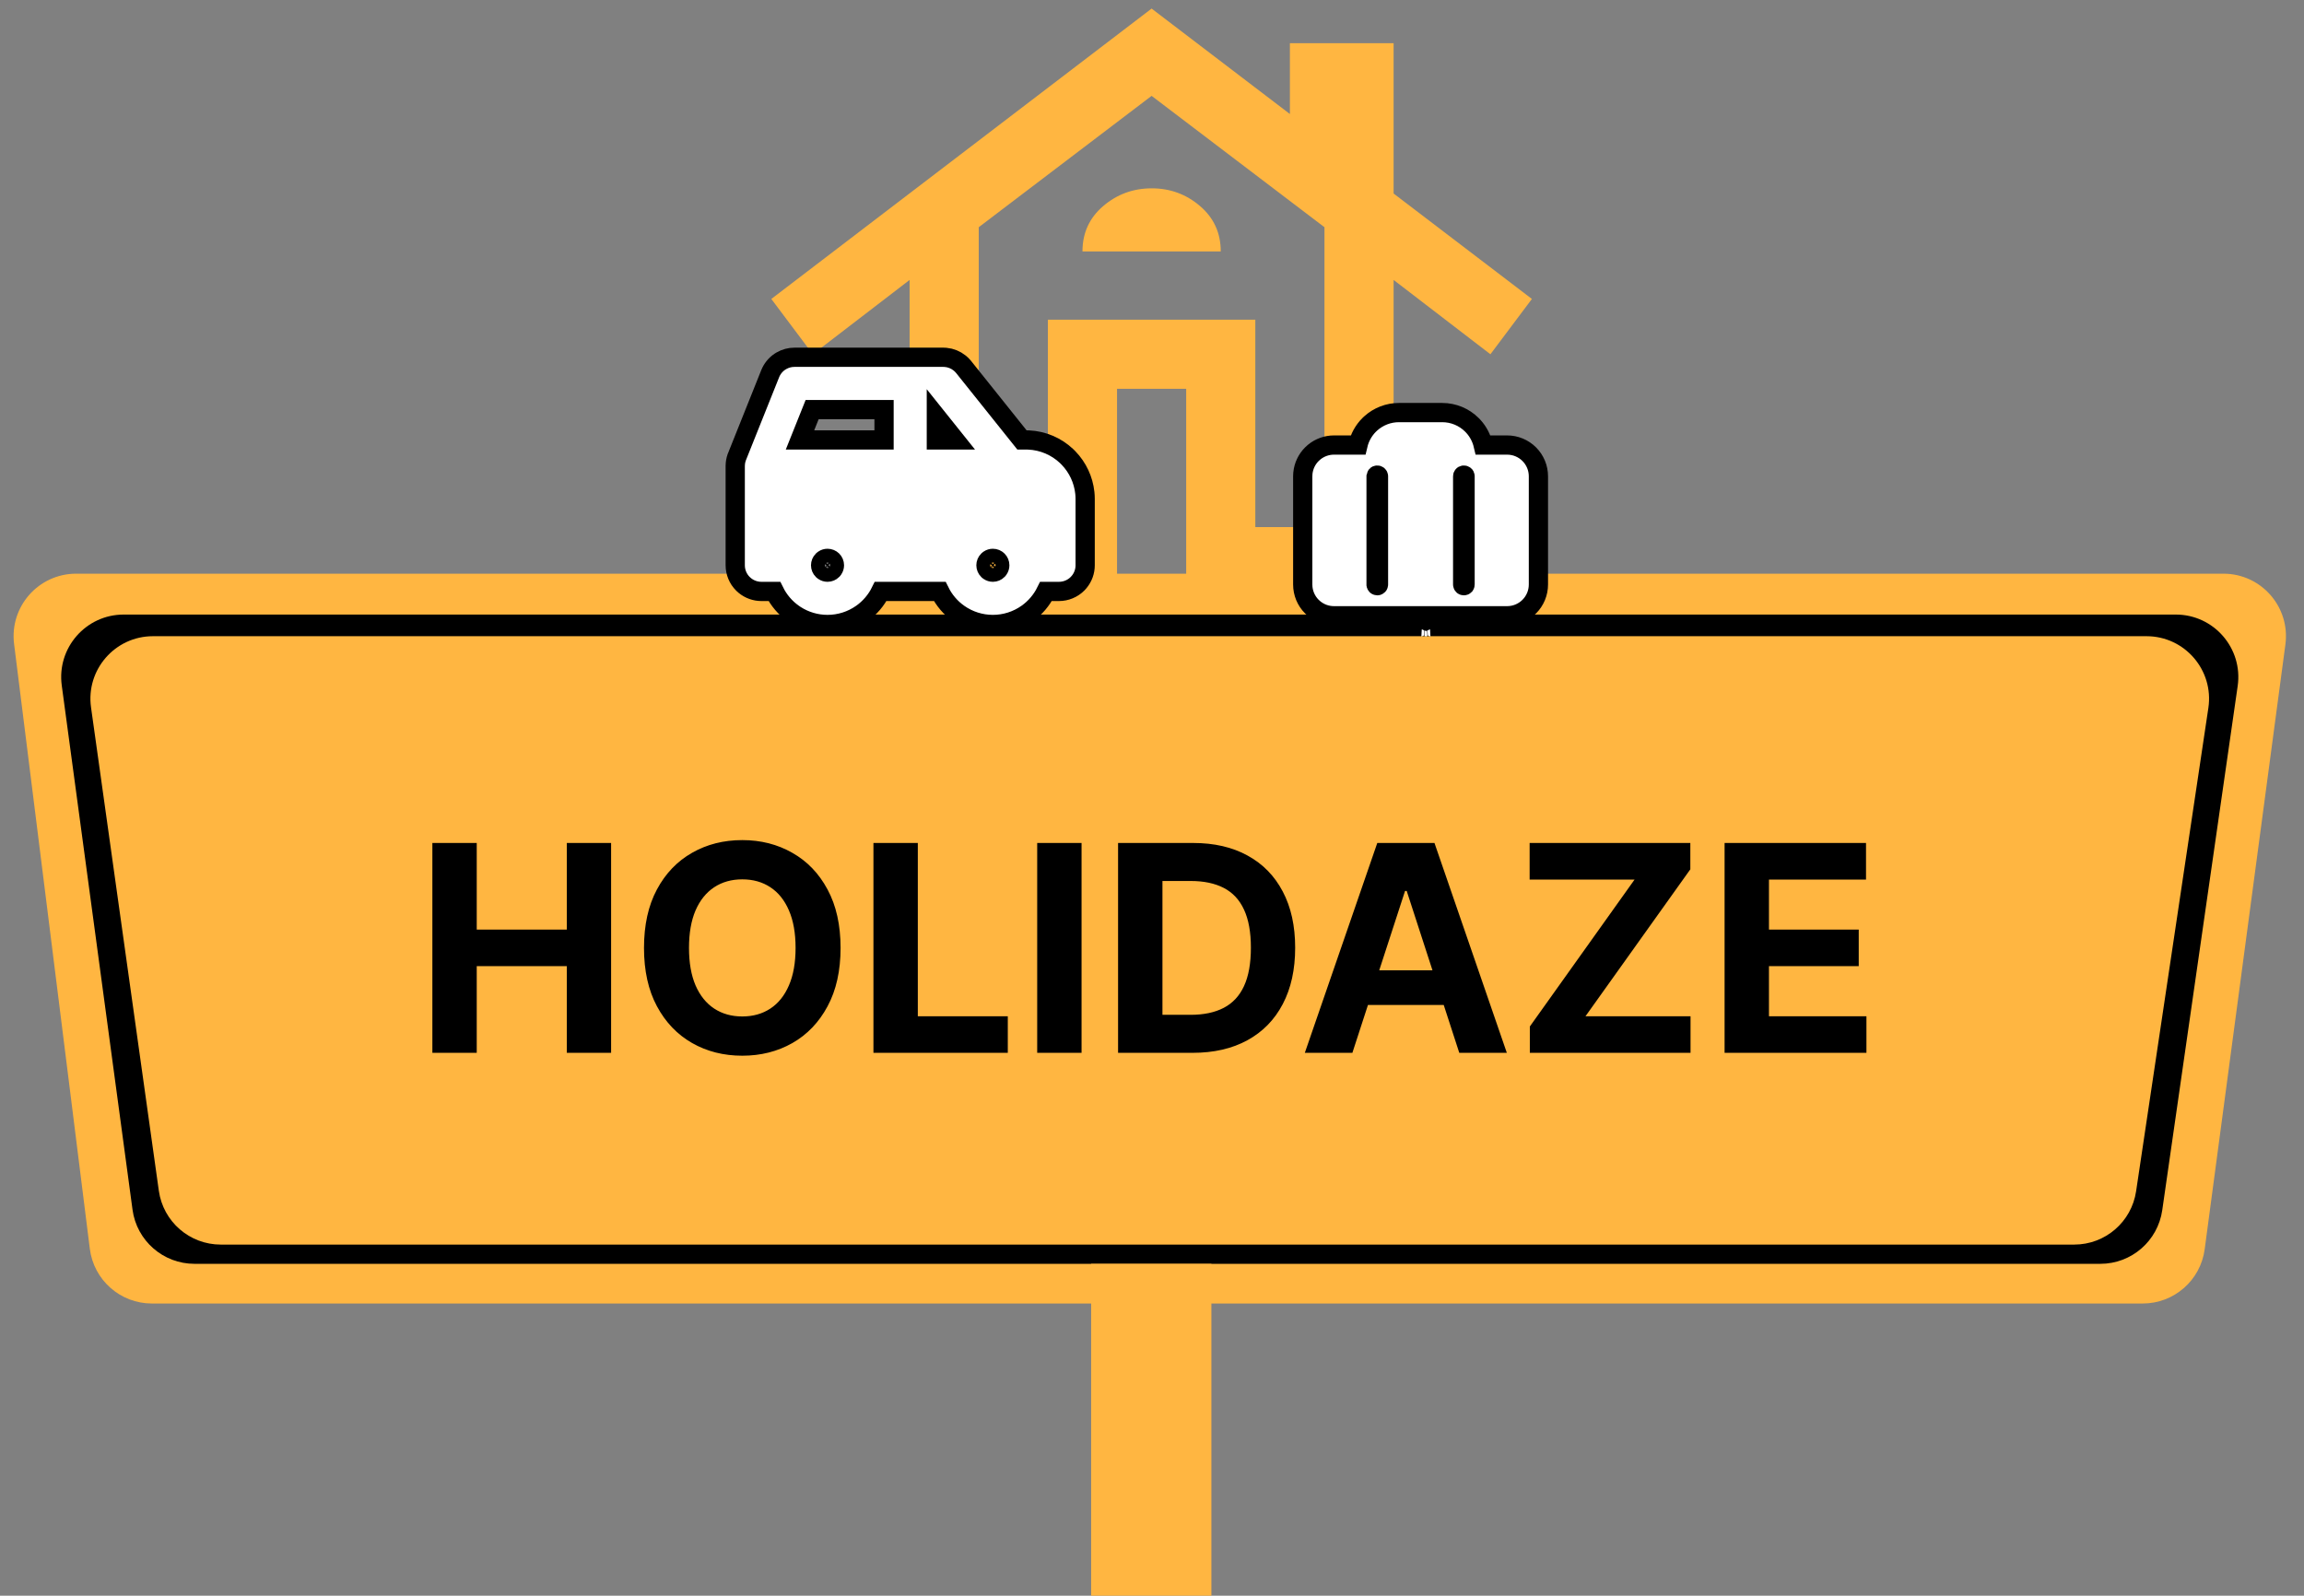 <svg width="218" height="151" viewBox="0 0 218 151" fill="none" xmlns="http://www.w3.org/2000/svg">
<rect x="0" y="0" width="218" height="151" fill="#808080" stroke="none"/>
<path d="M1.333 60.94C0.891 57.408 3.644 54.288 7.203 54.288H210.376C213.954 54.288 216.713 57.44 216.24 60.987L208.603 118.218C208.211 121.157 205.704 123.352 202.739 123.352H14.369C11.386 123.352 8.869 121.13 8.498 118.17L1.333 60.94Z" fill="#FFB641"/>
<path d="M5.843 64.864C5.364 61.314 8.124 58.156 11.706 58.156H205.868C209.471 58.156 212.238 61.349 211.725 64.915L204.588 114.522C204.169 117.434 201.674 119.596 198.732 119.596H18.402C15.44 119.596 12.935 117.406 12.539 114.471L5.843 64.864Z" fill="black"/>
<path d="M8.613 66.942C8.114 63.383 10.878 60.204 14.472 60.204H203.099C206.715 60.204 209.485 63.419 208.951 66.995L202.113 112.734C201.68 115.632 199.192 117.776 196.262 117.776H20.887C17.937 117.776 15.438 115.603 15.028 112.681L8.613 66.942Z" fill="#FFB641"/>
<path d="M40.91 99.63V79.771H45.108V87.965H53.632V79.771H57.821V99.63H53.632V91.427H45.108V99.63H40.91ZM79.533 89.701C79.533 91.866 79.122 93.709 78.301 95.228C77.487 96.747 76.375 97.907 74.966 98.709C73.563 99.504 71.985 99.902 70.234 99.902C68.469 99.902 66.885 99.501 65.482 98.7C64.079 97.898 62.97 96.737 62.156 95.218C61.341 93.699 60.934 91.86 60.934 89.701C60.934 87.535 61.341 85.692 62.156 84.173C62.97 82.654 64.079 81.497 65.482 80.702C66.885 79.9 68.469 79.499 70.234 79.499C71.985 79.499 73.563 79.9 74.966 80.702C76.375 81.497 77.487 82.654 78.301 84.173C79.122 85.692 79.533 87.535 79.533 89.701ZM75.276 89.701C75.276 88.298 75.066 87.115 74.646 86.151C74.232 85.188 73.647 84.458 72.89 83.96C72.134 83.462 71.248 83.213 70.234 83.213C69.219 83.213 68.333 83.462 67.576 83.96C66.82 84.458 66.232 85.188 65.812 86.151C65.398 87.115 65.191 88.298 65.191 89.701C65.191 91.103 65.398 92.287 65.812 93.25C66.232 94.213 66.82 94.944 67.576 95.441C68.333 95.939 69.219 96.188 70.234 96.188C71.248 96.188 72.134 95.939 72.89 95.441C73.647 94.944 74.232 94.213 74.646 93.25C75.066 92.287 75.276 91.103 75.276 89.701ZM82.643 99.63V79.771H86.842V96.168H95.356V99.63H82.643ZM102.335 79.771V99.63H98.137V79.771H102.335ZM112.83 99.63H105.79V79.771H112.888C114.886 79.771 116.605 80.168 118.047 80.964C119.489 81.752 120.597 82.887 121.373 84.367C122.155 85.848 122.546 87.619 122.546 89.681C122.546 91.75 122.155 93.528 121.373 95.015C120.597 96.501 119.482 97.642 118.028 98.438C116.58 99.233 114.847 99.63 112.83 99.63ZM109.989 96.033H112.656C113.897 96.033 114.941 95.813 115.788 95.373C116.641 94.927 117.281 94.239 117.708 93.308C118.141 92.371 118.357 91.162 118.357 89.681C118.357 88.214 118.141 87.014 117.708 86.084C117.281 85.153 116.644 84.468 115.797 84.028C114.95 83.588 113.906 83.368 112.665 83.368H109.989V96.033ZM127.96 99.63H123.46L130.316 79.771H135.727L142.573 99.63H138.074L133.099 84.309H132.944L127.96 99.63ZM127.679 91.824H138.307V95.102H127.679V91.824ZM144.75 99.63V97.138L154.661 83.233H144.731V79.771H159.936V82.263L150.016 96.168H159.955V99.63H144.75ZM163.177 99.63V79.771H176.559V83.233H167.376V87.965H175.87V91.427H167.376V96.168H176.598V99.63H163.177Z" fill="black"/>
<path d="M86.065 56.422V26.491L76.906 33.524L72.981 28.29L108.963 0.812L122.047 10.789V4.084H131.861V18.313L144.945 28.29L141.02 33.524L131.861 26.491V45.186V56.422H122.047H112.234V36.795H105.692V56.422H86.065ZM92.607 49.879H99.15V30.253H118.776V49.879H122.047H125.319V45.186V21.502L108.963 9.072L92.607 21.502V49.879ZM102.421 23.792H115.505C115.505 22.048 114.851 20.616 113.542 19.497C112.234 18.378 110.707 17.82 108.963 17.822C107.218 17.825 105.692 18.384 104.383 19.5C103.075 20.617 102.421 22.048 102.421 23.792Z" fill="#FFB641"/>
<path fill-rule="evenodd" clip-rule="evenodd" d="M135.019 59.673L135.006 59.675L134.934 59.711L134.913 59.715L134.899 59.711L134.826 59.674C134.815 59.671 134.807 59.673 134.802 59.68L134.798 59.69L134.78 60.129L134.785 60.149L134.795 60.162L134.902 60.238L134.917 60.242L134.93 60.238L135.036 60.162L135.048 60.146L135.053 60.129L135.035 59.691C135.032 59.68 135.027 59.674 135.019 59.673ZM135.289 59.557L135.275 59.559L135.086 59.654L135.076 59.665L135.073 59.676L135.091 60.116L135.097 60.129L135.105 60.137L135.311 60.231C135.324 60.234 135.333 60.231 135.34 60.223L135.344 60.208L135.31 59.58C135.306 59.567 135.299 59.559 135.289 59.557ZM134.557 59.559C134.552 59.556 134.547 59.556 134.542 59.557C134.537 59.558 134.532 59.561 134.529 59.565L134.523 59.58L134.488 60.208C134.489 60.221 134.495 60.229 134.506 60.233L134.521 60.231L134.727 60.136L134.737 60.127L134.74 60.116L134.759 59.676L134.756 59.664L134.745 59.653L134.557 59.559Z" fill="white"/>
<path d="M136.46 39.042C137.516 39.042 138.529 39.461 139.275 40.208L139.412 40.352C139.867 40.854 140.183 41.462 140.336 42.114H142.604C143.388 42.114 144.141 42.426 144.695 42.98C145.25 43.535 145.562 44.288 145.562 45.072V55.312C145.562 56.097 145.25 56.85 144.695 57.404C144.141 57.959 143.388 58.27 142.604 58.27H126.22C125.533 58.27 124.871 58.032 124.345 57.601L124.128 57.404C123.573 56.85 123.262 56.097 123.262 55.312V45.072L123.276 44.78C123.344 44.103 123.642 43.466 124.128 42.98L124.345 42.784C124.871 42.353 125.533 42.114 126.22 42.114H128.488C128.656 41.398 129.02 40.736 129.548 40.208L129.691 40.072C130.422 39.411 131.374 39.042 132.364 39.042H136.46ZM138.465 44.967L138.428 44.992C138.406 45.014 138.395 45.042 138.395 45.072V55.312C138.395 55.343 138.406 55.371 138.428 55.393L138.465 55.417C138.478 55.423 138.493 55.426 138.508 55.426C138.538 55.426 138.568 55.414 138.589 55.393L138.613 55.355C138.619 55.342 138.622 55.327 138.622 55.312V45.072C138.622 45.057 138.619 45.042 138.613 45.028L138.589 44.992C138.568 44.971 138.538 44.958 138.508 44.958C138.493 44.958 138.478 44.961 138.465 44.967ZM130.275 44.966L130.24 44.987C130.221 45.004 130.209 45.027 130.204 45.052L130.202 45.097V55.312L130.21 55.353C130.215 55.367 130.223 55.379 130.233 55.39L130.268 55.414C130.281 55.42 130.295 55.424 130.31 55.425L130.352 55.419C130.365 55.414 130.378 55.408 130.389 55.398L130.416 55.365C130.422 55.354 130.425 55.342 130.427 55.329L130.43 55.287V45.072C130.43 45.042 130.418 45.014 130.396 44.992C130.375 44.971 130.346 44.958 130.315 44.958C130.302 44.958 130.288 44.961 130.275 44.966Z" fill="white" stroke="black" stroke-width="1.82"/>
<path d="M78.299 52.838C78.168 52.838 78.042 52.877 77.936 52.948L77.836 53.029C77.713 53.152 77.644 53.319 77.644 53.492C77.644 53.666 77.713 53.832 77.836 53.955L77.936 54.036C78.042 54.107 78.168 54.147 78.299 54.147C78.472 54.147 78.639 54.078 78.762 53.955L78.843 53.855C78.914 53.749 78.953 53.623 78.953 53.492C78.953 53.319 78.884 53.152 78.762 53.029C78.639 52.907 78.472 52.838 78.299 52.838ZM93.943 52.838C93.813 52.838 93.687 52.877 93.58 52.948L93.481 53.029C93.358 53.152 93.289 53.319 93.289 53.492C93.289 53.666 93.358 53.832 93.481 53.955L93.58 54.036C93.687 54.107 93.813 54.147 93.943 54.147C94.117 54.147 94.284 54.078 94.406 53.955L94.487 53.855C94.559 53.749 94.598 53.623 94.598 53.492C94.598 53.319 94.529 53.152 94.406 53.029C94.284 52.907 94.117 52.838 93.943 52.838ZM88.596 41.631H90.36L88.596 39.425V41.631ZM75.694 41.631H83.647V38.758H76.844L75.694 41.631ZM102.676 53.492C102.676 54.066 102.476 54.62 102.115 55.06L101.951 55.242C101.487 55.706 100.857 55.967 100.201 55.967H98.971C98.559 56.802 97.945 57.526 97.179 58.067C96.233 58.736 95.102 59.095 93.943 59.095C92.785 59.095 91.654 58.736 90.708 58.067C89.942 57.526 89.328 56.802 88.916 55.967H83.326C82.915 56.802 82.3 57.526 81.534 58.067C80.588 58.736 79.458 59.095 78.299 59.095C77.213 59.095 76.151 58.78 75.243 58.19L75.064 58.067C74.297 57.526 73.683 56.802 73.272 55.967H72.041C71.467 55.967 70.913 55.767 70.473 55.406L70.291 55.242C69.827 54.778 69.566 54.148 69.566 53.492V44.078L69.568 44.051L69.579 43.868L69.581 43.831L69.587 43.794L69.599 43.706L69.603 43.673L69.61 43.641L69.638 43.519L69.647 43.472L69.663 43.425L69.677 43.385L69.69 43.333L69.704 43.285L69.723 43.24L72.873 35.364C73.057 34.905 73.373 34.512 73.782 34.234L73.939 34.137C74.313 33.923 74.737 33.809 75.169 33.809H89.25L89.489 33.82C89.963 33.866 90.414 34.048 90.787 34.344L90.968 34.501L90.988 34.522L91.007 34.542L91.144 34.69L91.164 34.713L91.183 34.737L96.696 41.631H97.072L97.34 41.637C98.672 41.7 99.942 42.238 100.917 43.157L101.106 43.346C101.971 44.242 102.512 45.401 102.645 46.64L102.666 46.905L102.667 46.919L102.668 46.934L102.676 47.209V53.492Z" fill="white" stroke="black" stroke-width="1.82"/>
<rect x="103.242" y="119.597" width="11.378" height="31.403" fill="#FFB641"/>
</svg>
